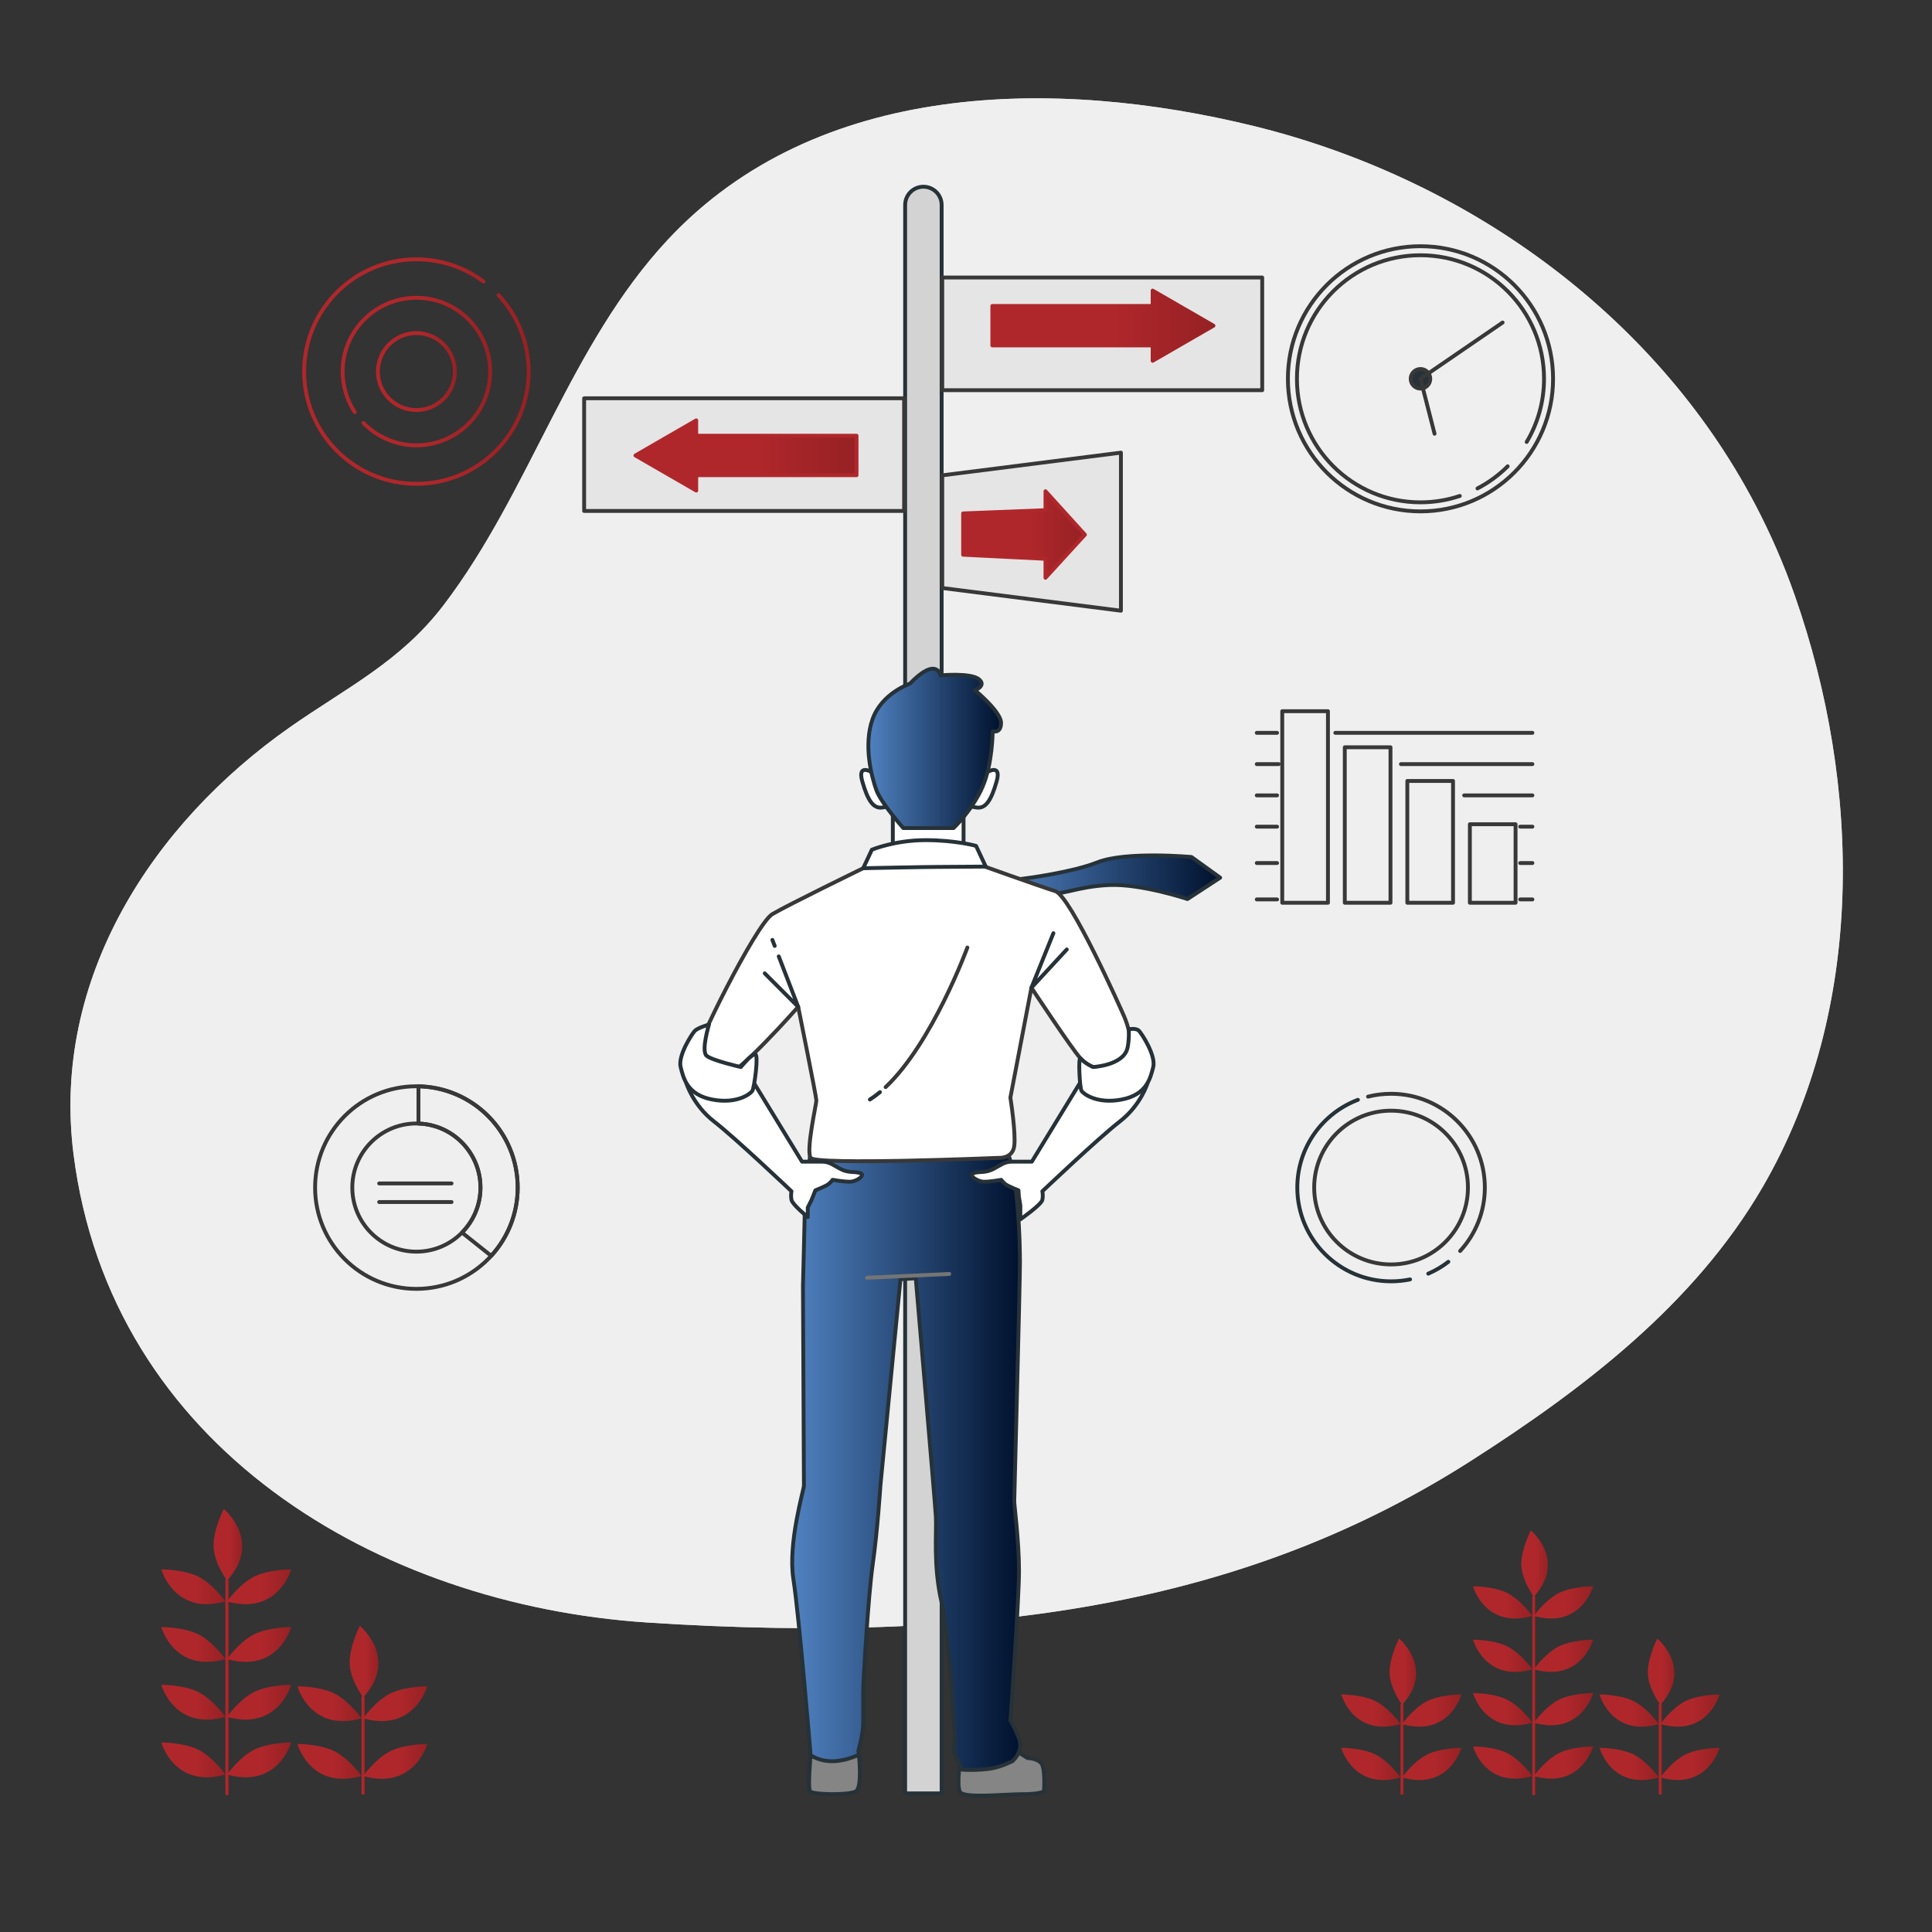 <?xml version="1.0" encoding="utf-8"?>
<!-- Generator: Adobe Illustrator 16.0.0, SVG Export Plug-In . SVG Version: 6.00 Build 0)  -->
<!DOCTYPE svg PUBLIC "-//W3C//DTD SVG 1.1//EN" "http://www.w3.org/Graphics/SVG/1.1/DTD/svg11.dtd">
<svg version="1.1" xmlns="http://www.w3.org/2000/svg" xmlns:xlink="http://www.w3.org/1999/xlink" x="0px" y="0px" width="500px"
	 height="500px" viewBox="0 0 500 500" enable-background="new 0 0 500 500" xml:space="preserve">
<rect x="0" y="0" width="500" height="500" fill="#333333" stroke="none"/>
<g id="Background_Simple" display="none">
</g>
<g id="Signs" display="none">
</g>
<g id="Graphics" display="none">
</g>
<g id="Character" display="none">
</g>
<g id="Plants">
	<g>
		<g>
			<path fill="#EFEFEF" d="M454.321,130.708c-26.264-50.168-76.116-84.925-129.875-98.096
				C273.163,20.048,211.424,20.667,172.821,62.04c-25.418,27.242-35.597,65.168-58.03,94.585
				c-11.15,14.622-25.104,21.311-39.713,31.544c-35.606,24.944-61.792,65.083-56.054,110.481
				c9.594,75.903,78.832,116.667,148.418,121.246c91.958,6.05,157.541-6.247,213.249-41.848
				c28.935-18.489,57.791-40.431,75.453-70.799c26.711-45.926,25.614-103.841,8.335-153.153
				C461.638,145.985,458.233,138.181,454.321,130.708z"/>
			<path opacity="0.8" fill="#EFEFEF" d="M454.321,130.708c-26.264-50.168-76.116-84.925-129.875-98.096
				C273.163,20.048,211.424,20.667,172.821,62.04c-25.418,27.242-35.597,65.168-58.03,94.585
				c-11.15,14.622-25.104,21.311-39.713,31.544c-35.606,24.944-61.792,65.083-56.054,110.481
				c9.594,75.903,78.832,116.667,148.418,121.246c91.958,6.05,157.541-6.247,213.249-41.848
				c28.935-18.489,57.791-40.431,75.453-70.799c26.711-45.926,25.614-103.841,8.335-153.153
				C461.638,145.985,458.233,138.181,454.321,130.708z"/>
		</g>
		<g>
			<path fill="#D3D3D3" stroke="#263238" stroke-linecap="round" stroke-linejoin="round" stroke-miterlimit="10" d="
				M243.694,464.125h-9.445V53.047c0-2.608,2.115-4.723,4.723-4.723l0,0c2.608,0,4.723,2.115,4.723,4.723V464.125z"/>
		</g>
		
			<rect x="151.175" y="103.08" fill="#E5E5E5" stroke="#383838" stroke-linecap="round" stroke-linejoin="round" stroke-miterlimit="10" width="82.808" height="29.158"/>
		
			<rect x="243.854" y="71.826" fill="#E5E5E5" stroke="#383838" stroke-linecap="round" stroke-linejoin="round" stroke-miterlimit="10" width="82.808" height="29.157"/>
		<polygon fill="#E5E5E5" stroke="#383838" stroke-linecap="round" stroke-linejoin="round" stroke-miterlimit="10" points="
			243.854,152.176 290.094,158.051 290.094,117.143 243.854,123.018 		"/>
		<linearGradient id="SVGID_1_" gradientUnits="userSpaceOnUse" x1="249.256" y1="138.326" x2="280.775" y2="138.326">
			<stop  offset="0" style="stop-color:#B0272B"/>
			<stop  offset="0.529" style="stop-color:#B0272B"/>
			<stop  offset="1" style="stop-color:#962124"/>
		</linearGradient>
		<polygon fill="url(#SVGID_1_)" stroke="#B0272B" stroke-linecap="round" stroke-linejoin="round" stroke-miterlimit="10" points="
			280.775,138.379 270.569,127.125 270.569,132.033 249.256,132.871 249.256,143.562 270.569,144.62 270.569,149.527 		"/>
		<linearGradient id="SVGID_2_" gradientUnits="userSpaceOnUse" x1="256.815" y1="84.287" x2="314.037" y2="84.287">
			<stop  offset="0" style="stop-color:#B0272B"/>
			<stop  offset="0.529" style="stop-color:#B0272B"/>
			<stop  offset="1" style="stop-color:#962124"/>
		</linearGradient>
		<linearGradient id="SVGID_3_" gradientUnits="userSpaceOnUse" x1="256.315" y1="84.287" x2="314.537" y2="84.287">
			<stop  offset="0" style="stop-color:#B0272B"/>
			<stop  offset="0.529" style="stop-color:#B0272B"/>
			<stop  offset="1" style="stop-color:#962124"/>
		</linearGradient>
		
			<polygon fill="url(#SVGID_2_)" stroke="url(#SVGID_3_)" stroke-linecap="round" stroke-linejoin="round" stroke-miterlimit="10" points="
			314.037,84.288 298.301,75.202 298.301,79.182 256.815,79.182 256.815,89.392 298.301,89.392 298.301,93.373 		"/>
		<linearGradient id="SVGID_4_" gradientUnits="userSpaceOnUse" x1="164.452" y1="117.874" x2="221.674" y2="117.874">
			<stop  offset="0" style="stop-color:#B0272B"/>
			<stop  offset="0.529" style="stop-color:#B0272B"/>
			<stop  offset="1" style="stop-color:#962124"/>
		</linearGradient>
		<polygon fill="url(#SVGID_4_)" stroke="#B0272B" stroke-linecap="round" stroke-linejoin="round" stroke-miterlimit="10" points="
			164.452,117.875 180.188,108.789 180.188,112.769 221.674,112.769 221.674,122.979 180.188,122.979 180.188,126.959 		"/>
		<g>
			
				<circle fill="none" stroke="#383838" stroke-linecap="round" stroke-linejoin="round" stroke-miterlimit="10" cx="367.62" cy="98.031" r="34.312"/>
			<path fill="none" stroke="#383838" stroke-linecap="round" stroke-linejoin="round" stroke-miterlimit="10" d="M390.184,120.685
				c-2.289,2.28-4.922,4.215-7.813,5.721"/>
			<path fill="none" stroke="#383838" stroke-linecap="round" stroke-linejoin="round" stroke-miterlimit="10" d="M377.797,128.351
				c-3.196,1.073-6.619,1.654-10.178,1.654c-17.658,0-31.974-14.315-31.974-31.974s14.315-31.974,31.974-31.974
				c17.659,0,31.975,14.315,31.975,31.974c0,5.972-1.638,11.563-4.488,16.346"/>
			
				<circle fill="#263238" stroke="#383838" stroke-linecap="round" stroke-linejoin="round" stroke-miterlimit="10" cx="367.62" cy="98.031" r="2.531"/>
			<polyline fill="none" stroke="#383838" stroke-linecap="round" stroke-linejoin="round" stroke-miterlimit="10" points="
				371.262,112.248 367.619,98.031 388.869,83.474 			"/>
		</g>
		<g>
			<path fill="none" stroke="#383838" stroke-linecap="round" stroke-linejoin="round" stroke-miterlimit="10" d="M107.762,281.125
				c-14.479,0-26.216,11.738-26.216,26.216c0,14.479,11.737,26.216,26.216,26.216s26.216-11.736,26.216-26.216
				C133.978,292.863,122.241,281.125,107.762,281.125z M107.762,323.927c-9.16,0-16.585-7.426-16.585-16.586
				c0-9.159,7.426-16.585,16.585-16.585s16.585,7.426,16.585,16.585C124.348,316.501,116.922,323.927,107.762,323.927z"/>
			<path fill="none" stroke="#383838" stroke-linecap="round" stroke-linejoin="round" stroke-miterlimit="10" d="M108.297,281.14
				v9.643c8.911,0.285,16.051,7.58,16.051,16.559c0,4.54-1.828,8.651-4.784,11.646l7.563,6.023
				c4.255-4.661,6.851-10.862,6.851-17.67C133.978,293.042,122.528,281.424,108.297,281.14z"/>
			
				<line fill="none" stroke="#383838" stroke-linecap="round" stroke-linejoin="round" stroke-miterlimit="10" x1="98.132" y1="306.271" x2="116.857" y2="306.271"/>
			
				<line fill="none" stroke="#383838" stroke-linecap="round" stroke-linejoin="round" stroke-miterlimit="10" x1="98.132" y1="311.086" x2="116.857" y2="311.086"/>
		</g>
		<g>
			
				<line fill="none" stroke="#383838" stroke-linecap="round" stroke-linejoin="round" stroke-miterlimit="10" x1="345.58" y1="189.659" x2="396.585" y2="189.659"/>
			
				<line fill="none" stroke="#383838" stroke-linecap="round" stroke-linejoin="round" stroke-miterlimit="10" x1="325.253" y1="189.659" x2="330.505" y2="189.659"/>
			
				<line fill="none" stroke="#383838" stroke-linecap="round" stroke-linejoin="round" stroke-miterlimit="10" x1="362.565" y1="197.751" x2="396.585" y2="197.751"/>
			
				<line fill="none" stroke="#383838" stroke-linecap="round" stroke-linejoin="round" stroke-miterlimit="10" x1="325.253" y1="197.751" x2="330.92" y2="197.751"/>
			
				<line fill="none" stroke="#383838" stroke-linecap="round" stroke-linejoin="round" stroke-miterlimit="10" x1="378.93" y1="205.844" x2="396.585" y2="205.844"/>
			
				<line fill="none" stroke="#383838" stroke-linecap="round" stroke-linejoin="round" stroke-miterlimit="10" x1="325.253" y1="205.844" x2="330.505" y2="205.844"/>
			
				<line fill="none" stroke="#383838" stroke-linecap="round" stroke-linejoin="round" stroke-miterlimit="10" x1="393.429" y1="213.936" x2="396.585" y2="213.936"/>
			
				<line fill="none" stroke="#383838" stroke-linecap="round" stroke-linejoin="round" stroke-miterlimit="10" x1="325.253" y1="213.936" x2="330.505" y2="213.936"/>
			
				<line fill="none" stroke="#383838" stroke-linecap="round" stroke-linejoin="round" stroke-miterlimit="10" x1="393.429" y1="223.353" x2="396.585" y2="223.353"/>
			
				<line fill="none" stroke="#383838" stroke-linecap="round" stroke-linejoin="round" stroke-miterlimit="10" x1="325.253" y1="223.353" x2="330.505" y2="223.353"/>
			
				<line fill="none" stroke="#383838" stroke-linecap="round" stroke-linejoin="round" stroke-miterlimit="10" x1="393.429" y1="232.771" x2="396.585" y2="232.771"/>
			
				<line fill="none" stroke="#383838" stroke-linecap="round" stroke-linejoin="round" stroke-miterlimit="10" x1="325.253" y1="232.771" x2="330.505" y2="232.771"/>
			
				<rect x="331.845" y="184.056" fill="none" stroke="#383838" stroke-linecap="round" stroke-linejoin="round" stroke-miterlimit="10" width="11.827" height="49.576"/>
			
				<rect x="348.03" y="193.394" fill="none" stroke="#383838" stroke-linecap="round" stroke-linejoin="round" stroke-miterlimit="10" width="11.827" height="40.239"/>
			
				<rect x="364.215" y="202.108" fill="none" stroke="#383838" stroke-linecap="round" stroke-linejoin="round" stroke-miterlimit="10" width="11.827" height="31.524"/>
			
				<rect x="380.4" y="213.313" fill="none" stroke="#383838" stroke-linecap="round" stroke-linejoin="round" stroke-miterlimit="10" width="11.826" height="20.319"/>
		</g>
		<g>
			<linearGradient id="SVGID_5_" gradientUnits="userSpaceOnUse" x1="78.212" y1="96.163" x2="137.312" y2="96.163">
				<stop  offset="0" style="stop-color:#B0272B"/>
				<stop  offset="0.529" style="stop-color:#B0272B"/>
				<stop  offset="1" style="stop-color:#962124"/>
			</linearGradient>
			<path fill="none" stroke="url(#SVGID_5_)" stroke-linecap="round" stroke-linejoin="round" stroke-miterlimit="10" d="
				M125.12,72.866c-4.842-3.614-10.851-5.754-17.358-5.754c-16.044,0-29.05,13.006-29.05,29.051c0,16.043,13.006,29.05,29.05,29.05
				c16.044,0,29.05-13.006,29.05-29.05c0-7.65-2.957-14.608-7.789-19.796"/>
			<linearGradient id="SVGID_6_" gradientUnits="userSpaceOnUse" x1="88.172" y1="96.163" x2="127.352" y2="96.163">
				<stop  offset="0" style="stop-color:#B0272B"/>
				<stop  offset="0.529" style="stop-color:#B0272B"/>
				<stop  offset="1" style="stop-color:#962124"/>
			</linearGradient>
			<path fill="none" stroke="url(#SVGID_6_)" stroke-linecap="round" stroke-linejoin="round" stroke-miterlimit="10" d="
				M94.077,109.473c3.468,3.565,8.318,5.78,13.685,5.78c10.543,0,19.09-8.547,19.09-19.09c0-10.543-8.546-19.091-19.09-19.091
				s-19.09,8.547-19.09,19.091c0,3.882,1.159,7.493,3.149,10.507"/>
			<linearGradient id="SVGID_7_" gradientUnits="userSpaceOnUse" x1="97.302" y1="96.163" x2="118.222" y2="96.163">
				<stop  offset="0" style="stop-color:#B0272B"/>
				<stop  offset="0.529" style="stop-color:#B0272B"/>
				<stop  offset="1" style="stop-color:#962124"/>
			</linearGradient>
			
				<circle fill="none" stroke="url(#SVGID_7_)" stroke-linecap="round" stroke-linejoin="round" stroke-miterlimit="10" cx="107.762" cy="96.163" r="9.96"/>
		</g>
		<path fill="none" stroke="#263238" stroke-linecap="round" stroke-linejoin="round" stroke-miterlimit="10" d="M369.636,329.621
			c1.864-0.807,3.607-1.84,5.193-3.065"/>
		<path fill="none" stroke="#263238" stroke-linecap="round" stroke-linejoin="round" stroke-miterlimit="10" d="M351.424,284.632
			c-9.166,3.469-15.684,12.326-15.684,22.707c0,13.402,10.864,24.268,24.268,24.268c1.685,0,3.329-0.172,4.916-0.499"/>
		<path fill="none" stroke="#383838" stroke-linecap="round" stroke-linejoin="round" stroke-miterlimit="10" d="M377.884,323.752
			c3.969-4.321,6.392-10.084,6.392-16.413c0-13.403-10.865-24.269-24.268-24.269c-2.055,0-4.052,0.256-5.957,0.736"/>
		
			<circle fill="none" stroke="#383838" stroke-linecap="round" stroke-linejoin="round" stroke-miterlimit="10" cx="360.007" cy="307.339" r="19.897"/>
		<linearGradient id="SVGID_8_" gradientUnits="userSpaceOnUse" x1="258.119" y1="227.024" x2="315.776" y2="227.024">
			<stop  offset="0" style="stop-color:#5082C1"/>
			<stop  offset="1" style="stop-color:#00112D"/>
		</linearGradient>
		<path fill="url(#SVGID_8_)" stroke="#263238" stroke-linecap="round" stroke-linejoin="round" stroke-miterlimit="10" d="
			M262.779,227.661c0,0,0.243-0.027,0.681-0.081c2.867-0.354,14.113-1.861,20.552-4.407c7.424-2.935,24.341-1.381,24.341-1.381
			l7.424,5.352l-8.459,5.524c0,0-11.911-3.97-20.197-3.625s-12.257,2.762-17.436,2.417s-11.565-3.798-11.565-3.798H262.779z"/>
		<polygon fill="#FFFFFF" stroke="#263238" stroke-linecap="round" stroke-linejoin="round" stroke-miterlimit="10" points="
			231.062,210.864 231.062,221.973 249.366,221.973 249.366,209.11 		"/>
		<path fill="#FFFFFF" stroke="#263238" stroke-linecap="round" stroke-linejoin="round" stroke-miterlimit="10" d="
			M226.061,200.082c0,0-4.337-2.891-2.891,2.169c1.445,5.06,2.891,6.987,5.059,6.746c2.169-0.241,3.374-0.964,2.651-2.891
			C230.157,204.178,226.061,200.082,226.061,200.082z"/>
		<path fill="#FFFFFF" stroke="#263238" stroke-linecap="round" stroke-linejoin="round" stroke-miterlimit="10" d="
			M255.029,200.082c0,0,4.336-2.891,2.891,2.169c-1.445,5.06-2.891,6.987-5.06,6.746c-2.169-0.241-3.373-0.964-2.65-2.891
			C250.933,204.178,255.029,200.082,255.029,200.082z"/>
		<linearGradient id="SVGID_9_" gradientUnits="userSpaceOnUse" x1="224.731" y1="193.679" x2="259.069" y2="193.679">
			<stop  offset="0" style="stop-color:#5082C1"/>
			<stop  offset="1" style="stop-color:#00112D"/>
		</linearGradient>
		<path fill="url(#SVGID_9_)" stroke="#263238" stroke-linecap="round" stroke-linejoin="round" stroke-miterlimit="10" d="
			M235.458,176.952c0,0-7.229,2.41-9.637,9.156c-2.409,6.746-0.241,14.938,0.963,18.312c1.205,3.373,6.987,9.878,6.987,9.878h13.011
			c0,0,4.819-4.578,7.468-10.601c2.65-6.023,2.65-14.456,2.65-14.456s2.169,0.723,2.169-2.168c0-2.892-6.746-8.433-6.746-8.433
			s3.132-1.204,0.964-2.891c-2.169-1.687-9.879-0.964-9.879-0.964S242.445,169.724,235.458,176.952z"/>
		<path fill="#858585" stroke="#263238" stroke-linecap="round" stroke-linejoin="round" stroke-miterlimit="10" d="M263.96,453.753
			l1.979,1.236c0,0,2.226,0,3.463,1.237c1.236,1.236,0.776,7.382,0.776,7.382s-0.986,0.729-5.687,0.729
			c-4.699,0-15.05,1.148-16.04-0.583s0.171-9.013,0.171-9.013L263.96,453.753z"/>
		<g>
			<linearGradient id="SVGID_10_" gradientUnits="userSpaceOnUse" x1="205.019" y1="378.941" x2="264.026" y2="378.941">
				<stop  offset="0" style="stop-color:#5082C1"/>
				<stop  offset="1" style="stop-color:#00112D"/>
			</linearGradient>
			<path fill="url(#SVGID_10_)" stroke="#263238" stroke-linecap="round" stroke-linejoin="round" stroke-miterlimit="10" d="
				M209.788,298.161c0,0-1.484,10.884-1.484,13.11c0,2.226-0.495,21.521-0.495,21.521s0.248,50.709,0.248,51.699
				c0,0.989-4.205,14.842-2.721,24.241c1.484,9.399,4.453,45.515,4.453,45.515s-0.989,7.916-0.248,8.658
				c0.742,0.742,9.895,1.731,11.874,0.742s0.742-10.637,0.742-10.637s1.237-4.205,1.237-7.174c0-2.968,0-5.441,0-7.915
				c0-2.475,1.237-24.489,2.474-33.147c1.237-8.657,1.979-20.283,1.979-20.283l5.194-53.431l3.958-0.248
				c0,0,4.947,57.389,5.195,61.594c0.247,4.205-0.742,12.616,1.484,22.263c2.227,9.647,3.463,35.868,3.463,35.868
				s-0.495,2.474,0,3.463s1.731,3.958,1.731,3.958s1.979,0.247,5.195,0c2.711-0.209,4.347-0.488,7.956-2.167
				c1.764-1.627,2.54-3.853,1.604-6.141c-1.481-3.62-2.14-4.308-2.14-4.308s2.227-31.168,2.227-38.837
				c0-7.668-1.236-17.067-1.236-17.81s1.483-56.399,1.483-62.089s-0.494-21.025-2.968-27.704s-42.052-4.947-46.009-4.7
				C211.025,294.45,209.788,298.161,209.788,298.161z"/>
			<linearGradient id="SVGID_11_" gradientUnits="userSpaceOnUse" x1="224.382" y1="330.191" x2="245.656" y2="330.191">
				<stop  offset="0" style="stop-color:#5082C1"/>
				<stop  offset="1" style="stop-color:#00112D"/>
			</linearGradient>
			
				<line fill="url(#SVGID_11_)" stroke="#757575" stroke-linecap="round" stroke-linejoin="round" stroke-miterlimit="10" x1="224.382" y1="330.687" x2="245.656" y2="329.697"/>
		</g>
		<path fill="#FFFFFF" stroke="#383838" stroke-linecap="round" stroke-linejoin="round" stroke-miterlimit="10" d="
			M236.751,221.478l-13.358,3.216c0,0-19.294,9.4-23.5,11.874s-20.778,35.868-20.037,37.6c0.742,1.731,3.958,3.957,7.174,4.452
			s19.542-18.058,19.542-18.058s4.7,23.252,4.7,24.242c0,0.989-2.721,12.862-1.484,14.842c1.237,1.979,48.73,0,48.73,0
			s3.463,0.247,3.958-2.969c0.494-3.216-0.99-12.615-0.99-12.615l5.442-28.447c0,0,10.395,15.768,12.726,18.305
			c4.052,4.411,9.079,2.563,11.764-0.742c2.34-2.879,0.247-8.41-0.495-10.142s-13.853-31.168-17.811-32.404
			c-3.957-1.237-20.531-7.174-20.531-7.174L236.751,221.478z"/>
		<path fill="#FFFFFF" stroke="#263238" stroke-linecap="round" stroke-linejoin="round" stroke-miterlimit="10" d="
			M223.393,224.694c0,0,16.348-0.337,19.069-0.337c2.721,0,12.655-0.085,12.655-0.085l-2.514-5.356c0,0-5.194-1.484-13.109-1.484
			c-7.916,0-13.853,2.474-13.853,2.474L223.393,224.694z"/>
		<polyline fill="none" stroke="#263238" stroke-linecap="round" stroke-linejoin="round" stroke-miterlimit="10" points="
			201.542,247.519 206.572,260.562 197.915,251.904 		"/>
		
			<line fill="none" stroke="#263238" stroke-linecap="round" stroke-linejoin="round" stroke-miterlimit="10" x1="199.894" y1="243.246" x2="200.494" y2="244.803"/>
		<path fill="none" stroke="#263238" stroke-linecap="round" stroke-linejoin="round" stroke-miterlimit="10" d="M227.731,282.646
			c-0.855,0.712-1.725,1.353-2.606,1.909"/>
		<path fill="none" stroke="#383838" stroke-linecap="round" stroke-linejoin="round" stroke-miterlimit="10" d="M250.355,245.225
			c0,0-9.045,24.724-21.157,36.121"/>
		<polyline fill="none" stroke="#263238" stroke-linecap="round" stroke-linejoin="round" stroke-miterlimit="10" points="
			272.618,241.515 266.929,255.614 276.081,245.72 		"/>
		<path fill="#FFFFFF" stroke="#263238" stroke-linecap="round" stroke-linejoin="round" stroke-miterlimit="10" d="
			M177.631,280.351c0,0,1.731,5.689,7.173,9.895c5.442,4.205,20.037,18.058,20.037,18.058s-0.248,0.989,0,2.227
			c0.248,1.236,4.205,4.452,4.205,4.452v-2.474l0.99-1.979l0.989-2.474c0,0,2.474-0.989,3.216-1.484s1.237-1.237,1.237-1.237
			s2.721,0.495,4.453,0.495c1.731,0,4.205-1.731,2.721-2.227c-1.484-0.494-2.968,0-4.947-0.989s-2.968-1.979-4.947-1.979
			s-5.194,0-5.194,0l-13.605-22.263L177.631,280.351z"/>
		<path fill="#FFFFFF" stroke="#263238" stroke-linecap="round" stroke-linejoin="round" stroke-miterlimit="10" d="
			M183.484,265.146c0,0-2.885,0.857-3.627,1.6c-0.742,0.742-4.453,6.431-3.71,9.399s1.731,7.174,8.163,8.41
			c6.432,1.237,9.895-1.484,10.389-2.226c0.495-0.742,1.714-9.495,0.725-9.495c-0.99,0-3.693,3.311-3.693,3.311
			s-7.369-1.669-8.853-2.905C181.394,272.003,183.484,265.146,183.484,265.146z"/>
		<path fill="#FFFFFF" stroke="#263238" stroke-linecap="round" stroke-linejoin="round" stroke-miterlimit="10" d="M296.97,280.351
			c0,0-1.731,5.689-7.174,9.895c-5.441,4.205-20.036,18.058-20.036,18.058s0.247,0.989,0,2.227
			c-0.247,1.236-5.696,5.042-5.696,5.042v-3.606l-0.38-2.276l-0.107-1.633c0,0-2.475-0.989-3.216-1.484
			c-0.742-0.495-1.237-1.237-1.237-1.237s-2.721,0.495-4.452,0.495s-4.206-1.731-2.722-2.227c1.484-0.494,2.969,0,4.947-0.989
			c1.979-0.989,2.969-1.979,4.947-1.979c1.979,0,5.195,0,5.195,0l13.604-22.263L296.97,280.351z"/>
		<path fill="#FFFFFF" stroke="#263238" stroke-linecap="round" stroke-linejoin="round" stroke-miterlimit="10" d="M292.147,266.36
			c0,0,1.854-0.356,2.596,0.386s4.453,6.431,3.711,9.399s-1.731,7.174-8.163,8.41c-6.432,1.237-9.895-1.484-10.39-2.226
			c-0.494-0.742-0.894-9.16-0.247-8.411c1.161,1.345,3.216,2.227,3.216,2.227s7.67-0.392,8.872-4.727
			C292.258,269.558,292.147,266.36,292.147,266.36z"/>
		<path fill="#858585" stroke="#263238" stroke-linecap="round" stroke-linejoin="round" stroke-miterlimit="10" d="
			M221.414,463.647c1.562-0.781,1.121-6.954,0.865-9.521c-1.275,0.597-3.228,1.33-5.564,1.604c-4.205,0.495-6.926-1.484-6.926-1.484
			s-0.794,8.556-0.123,9.361C210.395,464.484,219.435,464.637,221.414,463.647z"/>
		<g>
			<g>
				<g>
					<g>
						<linearGradient id="SVGID_12_" gradientUnits="userSpaceOnUse" x1="396.559" y1="438.735" x2="397.345" y2="438.735">
							<stop  offset="0" style="stop-color:#B0272B"/>
							<stop  offset="0.529" style="stop-color:#B0272B"/>
							<stop  offset="1" style="stop-color:#962124"/>
						</linearGradient>
						<path fill="url(#SVGID_12_)" d="M396.952,464.648c-0.218,0-0.394-0.176-0.394-0.394v-51.039c0-0.218,0.176-0.394,0.394-0.394
							c0.217,0,0.393,0.176,0.393,0.394v51.039C397.345,464.473,397.169,464.648,396.952,464.648z"/>
					</g>
					<g>
						<linearGradient id="SVGID_13_" gradientUnits="userSpaceOnUse" x1="381.219" y1="456.144" x2="396.568" y2="456.144">
							<stop  offset="0" style="stop-color:#B0272B"/>
							<stop  offset="0.529" style="stop-color:#B0272B"/>
							<stop  offset="1" style="stop-color:#962124"/>
						</linearGradient>
						<path fill="url(#SVGID_13_)" d="M396.568,459.649c0,0-2.687-3.837-6.141-5.756c-3.453-1.919-9.209-1.919-9.209-1.919
							S384.288,463.104,396.568,459.649z"/>
					</g>
					<g>
						<linearGradient id="SVGID_14_" gradientUnits="userSpaceOnUse" x1="396.952" y1="456.144" x2="412.302" y2="456.144">
							<stop  offset="0" style="stop-color:#B0272B"/>
							<stop  offset="0.529" style="stop-color:#B0272B"/>
							<stop  offset="1" style="stop-color:#962124"/>
						</linearGradient>
						<path fill="url(#SVGID_14_)" d="M396.952,459.649c0,0,2.687-3.837,6.14-5.756c3.454-1.919,9.21-1.919,9.21-1.919
							S409.232,463.104,396.952,459.649z"/>
					</g>
					<g>
						<linearGradient id="SVGID_15_" gradientUnits="userSpaceOnUse" x1="381.219" y1="442.33" x2="396.568" y2="442.33">
							<stop  offset="0" style="stop-color:#B0272B"/>
							<stop  offset="0.529" style="stop-color:#B0272B"/>
							<stop  offset="1" style="stop-color:#962124"/>
						</linearGradient>
						<path fill="url(#SVGID_15_)" d="M396.568,445.835c0,0-2.687-3.838-6.141-5.757c-3.453-1.918-9.209-1.918-9.209-1.918
							S384.288,449.288,396.568,445.835z"/>
					</g>
					<g>
						<linearGradient id="SVGID_16_" gradientUnits="userSpaceOnUse" x1="396.952" y1="442.33" x2="412.302" y2="442.33">
							<stop  offset="0" style="stop-color:#B0272B"/>
							<stop  offset="0.529" style="stop-color:#B0272B"/>
							<stop  offset="1" style="stop-color:#962124"/>
						</linearGradient>
						<path fill="url(#SVGID_16_)" d="M396.952,445.835c0,0,2.687-3.838,6.14-5.757c3.454-1.918,9.21-1.918,9.21-1.918
							S409.232,449.288,396.952,445.835z"/>
					</g>
					<g>
						<linearGradient id="SVGID_17_" gradientUnits="userSpaceOnUse" x1="381.219" y1="428.515" x2="396.568" y2="428.515">
							<stop  offset="0" style="stop-color:#B0272B"/>
							<stop  offset="0.529" style="stop-color:#B0272B"/>
							<stop  offset="1" style="stop-color:#962124"/>
						</linearGradient>
						<path fill="url(#SVGID_17_)" d="M396.568,432.02c0,0-2.687-3.837-6.141-5.756c-3.453-1.919-9.209-1.919-9.209-1.919
							S384.288,435.474,396.568,432.02z"/>
					</g>
					<g>
						<linearGradient id="SVGID_18_" gradientUnits="userSpaceOnUse" x1="396.952" y1="428.515" x2="412.302" y2="428.515">
							<stop  offset="0" style="stop-color:#B0272B"/>
							<stop  offset="0.529" style="stop-color:#B0272B"/>
							<stop  offset="1" style="stop-color:#962124"/>
						</linearGradient>
						<path fill="url(#SVGID_18_)" d="M396.952,432.02c0,0,2.687-3.837,6.14-5.756c3.454-1.919,9.21-1.919,9.21-1.919
							S409.232,435.474,396.952,432.02z"/>
					</g>
					<g>
						<linearGradient id="SVGID_19_" gradientUnits="userSpaceOnUse" x1="381.219" y1="414.699" x2="396.568" y2="414.699">
							<stop  offset="0" style="stop-color:#B0272B"/>
							<stop  offset="0.529" style="stop-color:#B0272B"/>
							<stop  offset="1" style="stop-color:#962124"/>
						</linearGradient>
						<path fill="url(#SVGID_19_)" d="M396.568,418.205c0,0-2.687-3.838-6.141-5.756c-3.453-1.92-9.209-1.92-9.209-1.92
							S384.288,421.658,396.568,418.205z"/>
					</g>
					<g>
						<linearGradient id="SVGID_20_" gradientUnits="userSpaceOnUse" x1="396.952" y1="414.699" x2="412.302" y2="414.699">
							<stop  offset="0" style="stop-color:#B0272B"/>
							<stop  offset="0.529" style="stop-color:#B0272B"/>
							<stop  offset="1" style="stop-color:#962124"/>
						</linearGradient>
						<path fill="url(#SVGID_20_)" d="M396.952,418.205c0,0,2.687-3.838,6.14-5.756c3.454-1.92,9.21-1.92,9.21-1.92
							S409.232,421.658,396.952,418.205z"/>
					</g>
					<g>
						<linearGradient id="SVGID_21_" gradientUnits="userSpaceOnUse" x1="393.719" y1="404.633" x2="400.591" y2="404.633">
							<stop  offset="0" style="stop-color:#B0272B"/>
							<stop  offset="0.529" style="stop-color:#B0272B"/>
							<stop  offset="1" style="stop-color:#962124"/>
						</linearGradient>
						<path fill="url(#SVGID_21_)" d="M396.952,413.216c0,0-3.072-4.132-3.227-8.08s2.442-9.086,2.442-9.086
							S405.573,403.813,396.952,413.216z"/>
					</g>
				</g>
			</g>
		</g>
		<g>
			<g>
				<g>
					<g>
						<linearGradient id="SVGID_22_" gradientUnits="userSpaceOnUse" x1="58.333" y1="436.638" x2="59.182" y2="436.638">
							<stop  offset="0" style="stop-color:#B0272B"/>
							<stop  offset="0.529" style="stop-color:#B0272B"/>
							<stop  offset="1" style="stop-color:#962124"/>
						</linearGradient>
						<path fill="url(#SVGID_22_)" d="M58.757,464.648c-0.234,0-0.424-0.19-0.424-0.425v-55.171c0-0.235,0.19-0.426,0.424-0.426
							c0.235,0,0.425,0.19,0.425,0.426v55.171C59.182,464.458,58.992,464.648,58.757,464.648z"/>
					</g>
					<g>
						<linearGradient id="SVGID_23_" gradientUnits="userSpaceOnUse" x1="41.749" y1="455.457" x2="58.343" y2="455.457">
							<stop  offset="0" style="stop-color:#B0272B"/>
							<stop  offset="0.529" style="stop-color:#B0272B"/>
							<stop  offset="1" style="stop-color:#962124"/>
						</linearGradient>
						<path fill="url(#SVGID_23_)" d="M58.343,459.246c0,0-2.904-4.149-6.638-6.223c-3.733-2.074-9.956-2.074-9.956-2.074
							S45.068,462.979,58.343,459.246z"/>
					</g>
					<g>
						<linearGradient id="SVGID_24_" gradientUnits="userSpaceOnUse" x1="58.757" y1="455.457" x2="75.35" y2="455.457">
							<stop  offset="0" style="stop-color:#B0272B"/>
							<stop  offset="0.529" style="stop-color:#B0272B"/>
							<stop  offset="1" style="stop-color:#962124"/>
						</linearGradient>
						<path fill="url(#SVGID_24_)" d="M58.757,459.246c0,0,2.904-4.149,6.638-6.223c3.733-2.074,9.955-2.074,9.955-2.074
							S72.031,462.979,58.757,459.246z"/>
					</g>
					<g>
						<linearGradient id="SVGID_25_" gradientUnits="userSpaceOnUse" x1="41.749" y1="440.523" x2="58.343" y2="440.523">
							<stop  offset="0" style="stop-color:#B0272B"/>
							<stop  offset="0.529" style="stop-color:#B0272B"/>
							<stop  offset="1" style="stop-color:#962124"/>
						</linearGradient>
						<path fill="url(#SVGID_25_)" d="M58.343,444.313c0,0-2.904-4.148-6.638-6.223s-9.956-2.074-9.956-2.074
							S45.068,448.045,58.343,444.313z"/>
					</g>
					<g>
						<linearGradient id="SVGID_26_" gradientUnits="userSpaceOnUse" x1="58.757" y1="440.523" x2="75.35" y2="440.523">
							<stop  offset="0" style="stop-color:#B0272B"/>
							<stop  offset="0.529" style="stop-color:#B0272B"/>
							<stop  offset="1" style="stop-color:#962124"/>
						</linearGradient>
						<path fill="url(#SVGID_26_)" d="M58.757,444.313c0,0,2.904-4.148,6.638-6.223c3.733-2.074,9.955-2.074,9.955-2.074
							S72.031,448.045,58.757,444.313z"/>
					</g>
					<g>
						<linearGradient id="SVGID_27_" gradientUnits="userSpaceOnUse" x1="41.749" y1="425.59" x2="58.343" y2="425.59">
							<stop  offset="0" style="stop-color:#B0272B"/>
							<stop  offset="0.529" style="stop-color:#B0272B"/>
							<stop  offset="1" style="stop-color:#962124"/>
						</linearGradient>
						<path fill="url(#SVGID_27_)" d="M58.343,429.379c0,0-2.904-4.148-6.638-6.223s-9.956-2.074-9.956-2.074
							S45.068,433.111,58.343,429.379z"/>
					</g>
					<g>
						<linearGradient id="SVGID_28_" gradientUnits="userSpaceOnUse" x1="58.757" y1="425.59" x2="75.35" y2="425.59">
							<stop  offset="0" style="stop-color:#B0272B"/>
							<stop  offset="0.529" style="stop-color:#B0272B"/>
							<stop  offset="1" style="stop-color:#962124"/>
						</linearGradient>
						<path fill="url(#SVGID_28_)" d="M58.757,429.379c0,0,2.904-4.148,6.638-6.223c3.733-2.074,9.955-2.074,9.955-2.074
							S72.031,433.111,58.757,429.379z"/>
					</g>
					<g>
						<linearGradient id="SVGID_29_" gradientUnits="userSpaceOnUse" x1="41.749" y1="410.656" x2="58.343" y2="410.656">
							<stop  offset="0" style="stop-color:#B0272B"/>
							<stop  offset="0.529" style="stop-color:#B0272B"/>
							<stop  offset="1" style="stop-color:#962124"/>
						</linearGradient>
						<path fill="url(#SVGID_29_)" d="M58.343,414.445c0,0-2.904-4.148-6.638-6.223s-9.956-2.074-9.956-2.074
							S45.068,418.178,58.343,414.445z"/>
					</g>
					<g>
						<linearGradient id="SVGID_30_" gradientUnits="userSpaceOnUse" x1="58.757" y1="410.656" x2="75.35" y2="410.656">
							<stop  offset="0" style="stop-color:#B0272B"/>
							<stop  offset="0.529" style="stop-color:#B0272B"/>
							<stop  offset="1" style="stop-color:#962124"/>
						</linearGradient>
						<path fill="url(#SVGID_30_)" d="M58.757,414.445c0,0,2.904-4.148,6.638-6.223c3.733-2.074,9.955-2.074,9.955-2.074
							S72.031,418.178,58.757,414.445z"/>
					</g>
					<g>
						<linearGradient id="SVGID_31_" gradientUnits="userSpaceOnUse" x1="55.262" y1="399.775" x2="62.69" y2="399.775">
							<stop  offset="0" style="stop-color:#B0272B"/>
							<stop  offset="0.529" style="stop-color:#B0272B"/>
							<stop  offset="1" style="stop-color:#962124"/>
						</linearGradient>
						<path fill="url(#SVGID_31_)" d="M58.757,409.053c0,0-3.32-4.468-3.487-8.734c-0.167-4.269,2.639-9.821,2.639-9.821
							S68.076,398.889,58.757,409.053z"/>
					</g>
				</g>
			</g>
		</g>
		<g>
			<g>
				<g>
					<g>
						<linearGradient id="SVGID_32_" gradientUnits="userSpaceOnUse" x1="93.558" y1="451.644" x2="94.407" y2="451.644">
							<stop  offset="0" style="stop-color:#B0272B"/>
							<stop  offset="0.529" style="stop-color:#B0272B"/>
							<stop  offset="1" style="stop-color:#962124"/>
						</linearGradient>
						<path fill="url(#SVGID_32_)" d="M94.407,464.404v-25.096c0-0.234-0.189-0.425-0.424-0.425c-0.235,0-0.425,0.19-0.425,0.425
							v25.096H94.407z"/>
					</g>
					<g>
						<linearGradient id="SVGID_33_" gradientUnits="userSpaceOnUse" x1="76.975" y1="455.846" x2="93.568" y2="455.846">
							<stop  offset="0" style="stop-color:#B0272B"/>
							<stop  offset="0.529" style="stop-color:#B0272B"/>
							<stop  offset="1" style="stop-color:#962124"/>
						</linearGradient>
						<path fill="url(#SVGID_33_)" d="M93.568,459.635c0,0-2.904-4.148-6.637-6.223s-9.956-2.074-9.956-2.074
							S80.293,463.368,93.568,459.635z"/>
					</g>
					<g>
						<linearGradient id="SVGID_34_" gradientUnits="userSpaceOnUse" x1="93.983" y1="455.846" x2="110.575" y2="455.846">
							<stop  offset="0" style="stop-color:#B0272B"/>
							<stop  offset="0.529" style="stop-color:#B0272B"/>
							<stop  offset="1" style="stop-color:#962124"/>
						</linearGradient>
						<path fill="url(#SVGID_34_)" d="M93.983,459.635c0,0,2.903-4.148,6.637-6.223c3.733-2.074,9.955-2.074,9.955-2.074
							S107.257,463.368,93.983,459.635z"/>
					</g>
					<g>
						<linearGradient id="SVGID_35_" gradientUnits="userSpaceOnUse" x1="76.975" y1="440.913" x2="93.568" y2="440.913">
							<stop  offset="0" style="stop-color:#B0272B"/>
							<stop  offset="0.529" style="stop-color:#B0272B"/>
							<stop  offset="1" style="stop-color:#962124"/>
						</linearGradient>
						<path fill="url(#SVGID_35_)" d="M93.568,444.702c0,0-2.904-4.148-6.637-6.224c-3.733-2.073-9.956-2.073-9.956-2.073
							S80.293,448.435,93.568,444.702z"/>
					</g>
					<g>
						<linearGradient id="SVGID_36_" gradientUnits="userSpaceOnUse" x1="93.983" y1="440.913" x2="110.575" y2="440.913">
							<stop  offset="0" style="stop-color:#B0272B"/>
							<stop  offset="0.529" style="stop-color:#B0272B"/>
							<stop  offset="1" style="stop-color:#962124"/>
						</linearGradient>
						<path fill="url(#SVGID_36_)" d="M93.983,444.702c0,0,2.903-4.148,6.637-6.224c3.733-2.073,9.955-2.073,9.955-2.073
							S107.257,448.435,93.983,444.702z"/>
					</g>
					<g>
						<linearGradient id="SVGID_37_" gradientUnits="userSpaceOnUse" x1="90.488" y1="430.031" x2="97.915" y2="430.031">
							<stop  offset="0" style="stop-color:#B0272B"/>
							<stop  offset="0.529" style="stop-color:#B0272B"/>
							<stop  offset="1" style="stop-color:#962124"/>
						</linearGradient>
						<path fill="url(#SVGID_37_)" d="M93.983,439.309c0,0-3.32-4.467-3.488-8.733c-0.167-4.269,2.639-9.821,2.639-9.821
							S103.301,429.145,93.983,439.309z"/>
					</g>
				</g>
			</g>
		</g>
		<g>
			<g>
				<g>
					<g>
						<linearGradient id="SVGID_38_" gradientUnits="userSpaceOnUse" x1="362.464" y1="452.618" x2="363.25" y2="452.618">
							<stop  offset="0" style="stop-color:#B0272B"/>
							<stop  offset="0.529" style="stop-color:#B0272B"/>
							<stop  offset="1" style="stop-color:#962124"/>
						</linearGradient>
						<path fill="url(#SVGID_38_)" d="M363.25,464.423v-23.216c0-0.218-0.176-0.394-0.394-0.394c-0.217,0-0.393,0.176-0.393,0.394
							v23.216H363.25z"/>
					</g>
					<g>
						<linearGradient id="SVGID_39_" gradientUnits="userSpaceOnUse" x1="347.123" y1="456.505" x2="362.474" y2="456.505">
							<stop  offset="0" style="stop-color:#B0272B"/>
							<stop  offset="0.529" style="stop-color:#B0272B"/>
							<stop  offset="1" style="stop-color:#962124"/>
						</linearGradient>
						<path fill="url(#SVGID_39_)" d="M362.474,460.01c0,0-2.687-3.837-6.141-5.756c-3.453-1.919-9.21-1.919-9.21-1.919
							S350.193,463.464,362.474,460.01z"/>
					</g>
					<g>
						<linearGradient id="SVGID_40_" gradientUnits="userSpaceOnUse" x1="362.856" y1="456.505" x2="378.207" y2="456.505">
							<stop  offset="0" style="stop-color:#B0272B"/>
							<stop  offset="0.529" style="stop-color:#B0272B"/>
							<stop  offset="1" style="stop-color:#962124"/>
						</linearGradient>
						<path fill="url(#SVGID_40_)" d="M362.856,460.01c0,0,2.688-3.837,6.141-5.756s9.21-1.919,9.21-1.919
							S375.137,463.464,362.856,460.01z"/>
					</g>
					<g>
						<linearGradient id="SVGID_41_" gradientUnits="userSpaceOnUse" x1="347.123" y1="442.69" x2="362.474" y2="442.69">
							<stop  offset="0" style="stop-color:#B0272B"/>
							<stop  offset="0.529" style="stop-color:#B0272B"/>
							<stop  offset="1" style="stop-color:#962124"/>
						</linearGradient>
						<path fill="url(#SVGID_41_)" d="M362.474,446.195c0,0-2.687-3.838-6.141-5.757c-3.453-1.918-9.21-1.918-9.21-1.918
							S350.193,449.649,362.474,446.195z"/>
					</g>
					<g>
						<linearGradient id="SVGID_42_" gradientUnits="userSpaceOnUse" x1="362.856" y1="442.69" x2="378.207" y2="442.69">
							<stop  offset="0" style="stop-color:#B0272B"/>
							<stop  offset="0.529" style="stop-color:#B0272B"/>
							<stop  offset="1" style="stop-color:#962124"/>
						</linearGradient>
						<path fill="url(#SVGID_42_)" d="M362.856,446.195c0,0,2.688-3.838,6.141-5.757c3.453-1.918,9.21-1.918,9.21-1.918
							S375.137,449.649,362.856,446.195z"/>
					</g>
					<g>
						<linearGradient id="SVGID_43_" gradientUnits="userSpaceOnUse" x1="359.624" y1="432.624" x2="366.495" y2="432.624">
							<stop  offset="0" style="stop-color:#B0272B"/>
							<stop  offset="0.529" style="stop-color:#B0272B"/>
							<stop  offset="1" style="stop-color:#962124"/>
						</linearGradient>
						<path fill="url(#SVGID_43_)" d="M362.856,441.207c0,0-3.071-4.133-3.226-8.081c-0.155-3.947,2.441-9.085,2.441-9.085
							S371.479,431.804,362.856,441.207z"/>
					</g>
				</g>
			</g>
		</g>
		<g>
			<g>
				<g>
					<g>
						<linearGradient id="SVGID_44_" gradientUnits="userSpaceOnUse" x1="429.293" y1="452.618" x2="430.079" y2="452.618">
							<stop  offset="0" style="stop-color:#B0272B"/>
							<stop  offset="0.529" style="stop-color:#B0272B"/>
							<stop  offset="1" style="stop-color:#962124"/>
						</linearGradient>
						<path fill="url(#SVGID_44_)" d="M430.079,464.423v-23.216c0-0.218-0.176-0.394-0.393-0.394c-0.218,0-0.394,0.176-0.394,0.394
							v23.216H430.079z"/>
					</g>
					<g>
						<linearGradient id="SVGID_45_" gradientUnits="userSpaceOnUse" x1="413.952" y1="456.505" x2="429.303" y2="456.505">
							<stop  offset="0" style="stop-color:#B0272B"/>
							<stop  offset="0.529" style="stop-color:#B0272B"/>
							<stop  offset="1" style="stop-color:#962124"/>
						</linearGradient>
						<path fill="url(#SVGID_45_)" d="M429.303,460.01c0,0-2.687-3.837-6.14-5.756c-3.454-1.919-9.211-1.919-9.211-1.919
							S417.022,463.464,429.303,460.01z"/>
					</g>
					<g>
						<linearGradient id="SVGID_46_" gradientUnits="userSpaceOnUse" x1="429.687" y1="456.505" x2="445.036" y2="456.505">
							<stop  offset="0" style="stop-color:#B0272B"/>
							<stop  offset="0.529" style="stop-color:#B0272B"/>
							<stop  offset="1" style="stop-color:#962124"/>
						</linearGradient>
						<path fill="url(#SVGID_46_)" d="M429.687,460.01c0,0,2.686-3.837,6.141-5.756c3.453-1.919,9.209-1.919,9.209-1.919
							S441.967,463.464,429.687,460.01z"/>
					</g>
					<g>
						<linearGradient id="SVGID_47_" gradientUnits="userSpaceOnUse" x1="413.952" y1="442.69" x2="429.303" y2="442.69">
							<stop  offset="0" style="stop-color:#B0272B"/>
							<stop  offset="0.529" style="stop-color:#B0272B"/>
							<stop  offset="1" style="stop-color:#962124"/>
						</linearGradient>
						<path fill="url(#SVGID_47_)" d="M429.303,446.195c0,0-2.687-3.838-6.14-5.757c-3.454-1.918-9.211-1.918-9.211-1.918
							S417.022,449.649,429.303,446.195z"/>
					</g>
					<g>
						<linearGradient id="SVGID_48_" gradientUnits="userSpaceOnUse" x1="429.687" y1="442.69" x2="445.036" y2="442.69">
							<stop  offset="0" style="stop-color:#B0272B"/>
							<stop  offset="0.529" style="stop-color:#B0272B"/>
							<stop  offset="1" style="stop-color:#962124"/>
						</linearGradient>
						<path fill="url(#SVGID_48_)" d="M429.687,446.195c0,0,2.686-3.838,6.141-5.757c3.453-1.918,9.209-1.918,9.209-1.918
							S441.967,449.649,429.687,446.195z"/>
					</g>
					<g>
						<linearGradient id="SVGID_49_" gradientUnits="userSpaceOnUse" x1="426.453" y1="432.624" x2="433.324" y2="432.624">
							<stop  offset="0" style="stop-color:#B0272B"/>
							<stop  offset="0.529" style="stop-color:#B0272B"/>
							<stop  offset="1" style="stop-color:#962124"/>
						</linearGradient>
						<path fill="url(#SVGID_49_)" d="M429.687,441.207c0,0-3.072-4.133-3.227-8.081c-0.154-3.947,2.441-9.085,2.441-9.085
							S438.308,431.804,429.687,441.207z"/>
					</g>
				</g>
			</g>
		</g>
	</g>
</g>
<g id="Floor" display="none">
	<g display="inline">
		<linearGradient id="SVGID_50_" gradientUnits="userSpaceOnUse" x1="475.24" y1="469" x2="482" y2="469">
			<stop  offset="0" style="stop-color:#B0272B"/>
			<stop  offset="0.529" style="stop-color:#B0272B"/>
			<stop  offset="1" style="stop-color:#962124"/>
		</linearGradient>
		
			<line fill="url(#SVGID_50_)" stroke="#383838" stroke-linecap="round" stroke-linejoin="round" stroke-miterlimit="10" x1="475.24" y1="469" x2="482" y2="469"/>
		<linearGradient id="SVGID_51_" gradientUnits="userSpaceOnUse" x1="117.888" y1="469" x2="466.013" y2="469">
			<stop  offset="0" style="stop-color:#B0272B"/>
			<stop  offset="0.529" style="stop-color:#B0272B"/>
			<stop  offset="1" style="stop-color:#962124"/>
		</linearGradient>
		
			<line fill="url(#SVGID_51_)" stroke="#383838" stroke-linecap="round" stroke-linejoin="round" stroke-miterlimit="10" x1="117.888" y1="469" x2="466.013" y2="469"/>
		<linearGradient id="SVGID_52_" gradientUnits="userSpaceOnUse" x1="40" y1="469" x2="108.66" y2="469">
			<stop  offset="0" style="stop-color:#B0272B"/>
			<stop  offset="0.529" style="stop-color:#B0272B"/>
			<stop  offset="1" style="stop-color:#962124"/>
		</linearGradient>
		
			<line fill="url(#SVGID_52_)" stroke="#383838" stroke-linecap="round" stroke-linejoin="round" stroke-miterlimit="10" x1="40" y1="469" x2="108.66" y2="469"/>
	</g>
	<g display="inline">
		<linearGradient id="SVGID_53_" gradientUnits="userSpaceOnUse" x1="774.904" y1="39.326" x2="774.1" y2="385.243">
			<stop  offset="0" style="stop-color:#5082C1"/>
			<stop  offset="1" style="stop-color:#00112D"/>
		</linearGradient>
		<path fill="url(#SVGID_53_)" d="M811.305,291.801c0.59-0.191,20.25-11.018,34.234-25.338c-0.451,13.875-1.859,31.172-7.994,40.121
			c0,0-10.82,20.73-30.682,30.891c0,0,22.527-5.334,37.816-29.563c-3.016,17.291-20.204,52.691-60.531,61.947
			c0,0-5.438,24.426,17.488,66.66c-44.043-38.313-39.817-138.537-1.951-209.274c0,0-35.557,42.504-47.623,90.565
			c0,0-17.998-32.428-25.842-76.472c0,0-12.467,74.609,26.944,147.011c-39.192-19.828-55.255-55.221-56.956-91.805
			c7.808,12.572,25.184,18.605,25.184,18.605c-17.098-11.668-24.857-37.201-24.857-37.201c1.605-20.311,7.168-40.242,15.205-57.33
			c5.937-12.646,14.166-26.21,23.191-40.461c0,0,0.338,20.756,12.404,37.445c-7.842-22.517-5.778-47.642,1.691-59.527h-0.014
			c10.305-16.217,20.672-33.136,29.202-50.475c0,0-2.521,25.339,9.147,43.03c-5.721-15.362-4.175-50.441,1.532-67.901
			c0.192-0.592,0.397-1.17,0.604-1.727c0.023-0.047,0.036-0.108,0.048-0.167c5.949-17.052,9.279-34.368,8.266-51.671
			c25.945,25.884,44.299,67.116,51.719,114.792c0,0,0,0.012,0,0.025c-0.168,0.918-5.104,27.44-24.955,49.078
			c0.581-0.219,19.176-7.542,27.309-29.71c2.196,24.388-0.547,57.561-4.385,83.433C844.109,264.291,831.129,275.16,811.305,291.801z
			"/>
		<circle fill="#FFFFFF" cx="752.063" cy="262.305" r="13.543"/>
		<linearGradient id="SVGID_54_" gradientUnits="userSpaceOnUse" x1="852.124" y1="71.944" x2="762.829" y2="353.505">
			<stop  offset="0" style="stop-color:#B0272B"/>
			<stop  offset="0.529" style="stop-color:#B0272B"/>
			<stop  offset="1" style="stop-color:#962124"/>
		</linearGradient>
		<path fill="url(#SVGID_54_)" d="M844.68,307.912c-15.289,24.229-37.816,29.563-37.816,29.563
			c19.861-10.16,30.682-30.891,30.682-30.891c6.135-8.949,7.543-26.246,7.994-40.121c-13.984,14.32-33.645,25.146-34.234,25.338
			c19.824-16.641,32.805-27.51,36.195-45.019c3.838-25.872,6.581-59.044,4.385-83.433c-8.133,22.168-26.728,29.492-27.309,29.71
			c19.852-21.637,24.787-48.16,24.955-49.078c0-0.013,0-0.025,0-0.025c-7.42-47.675-25.773-88.907-51.719-114.792
			c0,0,51.498,89.779,1.873,198.08c-37.866,70.737-42.092,170.961,1.951,209.274c-22.926-42.234-17.488-66.66-17.488-66.66
			C824.476,360.604,841.664,325.203,844.68,307.912z"/>
		<defs>
			<filter id="Adobe_OpacityMaskFilter" filterUnits="userSpaceOnUse" x="752.063" y="29.166" width="69.203" height="288.645">
				<feFlood  style="flood-color:white;flood-opacity:1" result="back"/>
				<feBlend  in="SourceGraphic" in2="back" mode="normal"/>
			</filter>
		</defs>
		<mask maskUnits="userSpaceOnUse" x="752.063" y="29.166" width="69.203" height="288.645" id="SVGID_55_">
			<g filter="url(#Adobe_OpacityMaskFilter)">
				<defs>
					
						<filter id="Adobe_OpacityMaskFilter_1_" filterUnits="userSpaceOnUse" x="752.063" y="29.166" width="69.203" height="288.645">
						<feFlood  style="flood-color:white;flood-opacity:1" result="back"/>
						<feBlend  in="SourceGraphic" in2="back" mode="normal"/>
					</filter>
				</defs>
				<mask maskUnits="userSpaceOnUse" x="752.063" y="29.166" width="69.203" height="288.645" id="SVGID_55_">
					<g filter="url(#Adobe_OpacityMaskFilter_1_)">
					</g>
				</mask>
				<linearGradient id="SVGID_56_" gradientUnits="userSpaceOnUse" x1="822.148" y1="312.887" x2="726.418" y2="22.48">
					<stop  offset="0" style="stop-color:#FFFFFF"/>
					<stop  offset="0.085" style="stop-color:#F6F6F6"/>
					<stop  offset="0.225" style="stop-color:#DDDDDD"/>
					<stop  offset="0.404" style="stop-color:#B4B4B4"/>
					<stop  offset="0.613" style="stop-color:#7B7B7B"/>
					<stop  offset="0.846" style="stop-color:#333333"/>
					<stop  offset="1" style="stop-color:#000000"/>
				</linearGradient>
				<path mask="url(#SVGID_55_)" fill="url(#SVGID_56_)" d="M809.792,157.559c-13.046,69.209-34.22,86.705-48.72,129.416
					c-4.148,12.219-9.01,30.836-9.01,30.836c12.066-48.061,47.623-90.565,47.623-90.565c49.625-108.301-1.873-198.08-1.873-198.08
					S822.773,88.677,809.792,157.559z"/>
			</g>
		</mask>
		<linearGradient id="SVGID_57_" gradientUnits="userSpaceOnUse" x1="752.062" y1="173.488" x2="821.266" y2="173.488">
			<stop  offset="0" style="stop-color:#272425"/>
			<stop  offset="1" style="stop-color:#272425"/>
		</linearGradient>
		<path opacity="0.6" fill="url(#SVGID_57_)" d="M809.792,157.559c-13.046,69.209-34.22,86.705-48.72,129.416
			c-4.148,12.219-9.01,30.836-9.01,30.836c12.066-48.061,47.623-90.565,47.623-90.565c49.625-108.301-1.873-198.08-1.873-198.08
			S822.773,88.677,809.792,157.559z"/>
		<defs>
			<filter id="Adobe_OpacityMaskFilter_2_" filterUnits="userSpaceOnUse" x="719.178" y="241.338" width="33.987" height="147.011">
				<feFlood  style="flood-color:white;flood-opacity:1" result="back"/>
				<feBlend  in="SourceGraphic" in2="back" mode="normal"/>
			</filter>
		</defs>
		<mask maskUnits="userSpaceOnUse" x="719.178" y="241.338" width="33.987" height="147.011" id="SVGID_58_">
			<g filter="url(#Adobe_OpacityMaskFilter_2_)">
				<defs>
					
						<filter id="Adobe_OpacityMaskFilter_3_" filterUnits="userSpaceOnUse" x="719.178" y="241.338" width="33.987" height="147.011">
						<feFlood  style="flood-color:white;flood-opacity:1" result="back"/>
						<feBlend  in="SourceGraphic" in2="back" mode="normal"/>
					</filter>
				</defs>
				<mask maskUnits="userSpaceOnUse" x="719.178" y="241.338" width="33.987" height="147.011" id="SVGID_58_">
					<g filter="url(#Adobe_OpacityMaskFilter_3_)">
					</g>
				</mask>
				<linearGradient id="SVGID_59_" gradientUnits="userSpaceOnUse" x1="704.486" y1="418.95" x2="760.597" y2="253.03">
					<stop  offset="0" style="stop-color:#FFFFFF"/>
					<stop  offset="0.085" style="stop-color:#F6F6F6"/>
					<stop  offset="0.225" style="stop-color:#DDDDDD"/>
					<stop  offset="0.404" style="stop-color:#B4B4B4"/>
					<stop  offset="0.613" style="stop-color:#7B7B7B"/>
					<stop  offset="0.846" style="stop-color:#333333"/>
					<stop  offset="1" style="stop-color:#000000"/>
				</linearGradient>
				<path mask="url(#SVGID_58_)" fill="url(#SVGID_59_)" d="M738.146,379.201c4.58,3.32,9.567,6.391,15.019,9.148
					c-39.411-72.402-26.944-147.011-26.944-147.011s-10.094,31.146-6.113,72.888c0.422,0.314,0.85,0.627,1.285,0.924
					c0,0-0.455-0.158-1.241-0.473C722.09,334.545,727.223,356.787,738.146,379.201z"/>
			</g>
		</mask>
		<linearGradient id="SVGID_60_" gradientUnits="userSpaceOnUse" x1="704.486" y1="418.95" x2="760.597" y2="253.03">
			<stop  offset="0" style="stop-color:#272425"/>
			<stop  offset="1" style="stop-color:#272425"/>
		</linearGradient>
		<path opacity="0.6" fill="url(#SVGID_60_)" d="M738.146,379.201c4.58,3.32,9.567,6.391,15.019,9.148
			c-39.411-72.402-26.944-147.011-26.944-147.011s-10.094,31.146-6.113,72.888c0.422,0.314,0.85,0.627,1.285,0.924
			c0,0-0.455-0.158-1.241-0.473C722.09,334.545,727.223,356.787,738.146,379.201z"/>
		<defs>
			<filter id="Adobe_OpacityMaskFilter_4_" filterUnits="userSpaceOnUse" x="769.939" y="227.246" width="34.533" height="209.274">
				<feFlood  style="flood-color:white;flood-opacity:1" result="back"/>
				<feBlend  in="SourceGraphic" in2="back" mode="normal"/>
			</filter>
		</defs>
		<mask maskUnits="userSpaceOnUse" x="769.939" y="227.246" width="34.533" height="209.274" id="SVGID_61_">
			<g filter="url(#Adobe_OpacityMaskFilter_4_)">
				<defs>
					
						<filter id="Adobe_OpacityMaskFilter_5_" filterUnits="userSpaceOnUse" x="769.939" y="227.246" width="34.533" height="209.274">
						<feFlood  style="flood-color:white;flood-opacity:1" result="back"/>
						<feBlend  in="SourceGraphic" in2="back" mode="normal"/>
					</filter>
				</defs>
				<mask maskUnits="userSpaceOnUse" x="769.939" y="227.246" width="34.533" height="209.274" id="SVGID_61_">
					<g filter="url(#Adobe_OpacityMaskFilter_5_)">
					</g>
				</mask>
				<radialGradient id="SVGID_62_" cx="772.082" cy="341.277" r="108.665" gradientUnits="userSpaceOnUse">
					<stop  offset="0" style="stop-color:#FFFFFF"/>
					<stop  offset="1" style="stop-color:#000000"/>
				</radialGradient>
				<path mask="url(#SVGID_61_)" fill="url(#SVGID_62_)" d="M777.574,314.115c4.08-29.904,13.382-59.059,26.898-84.308l-4.787-2.562
					c-37.866,70.737-42.092,170.961,1.951,209.274c-3.637-6.703-6.557-12.953-8.902-18.732
					C777.395,393.887,771.747,356.799,777.574,314.115z"/>
			</g>
		</mask>
		<radialGradient id="SVGID_63_" cx="772.082" cy="341.277" r="108.665" gradientUnits="userSpaceOnUse">
			<stop  offset="0" style="stop-color:#F1F1F1"/>
			<stop  offset="1" style="stop-color:#F1F1F1"/>
		</radialGradient>
		<path fill="url(#SVGID_63_)" d="M777.574,314.115c4.08-29.904,13.382-59.059,26.898-84.308l-4.787-2.562
			c-37.866,70.737-42.092,170.961,1.951,209.274c-3.637-6.703-6.557-12.953-8.902-18.732
			C777.395,393.887,771.747,356.799,777.574,314.115z"/>
	</g>
</g>
</svg>
